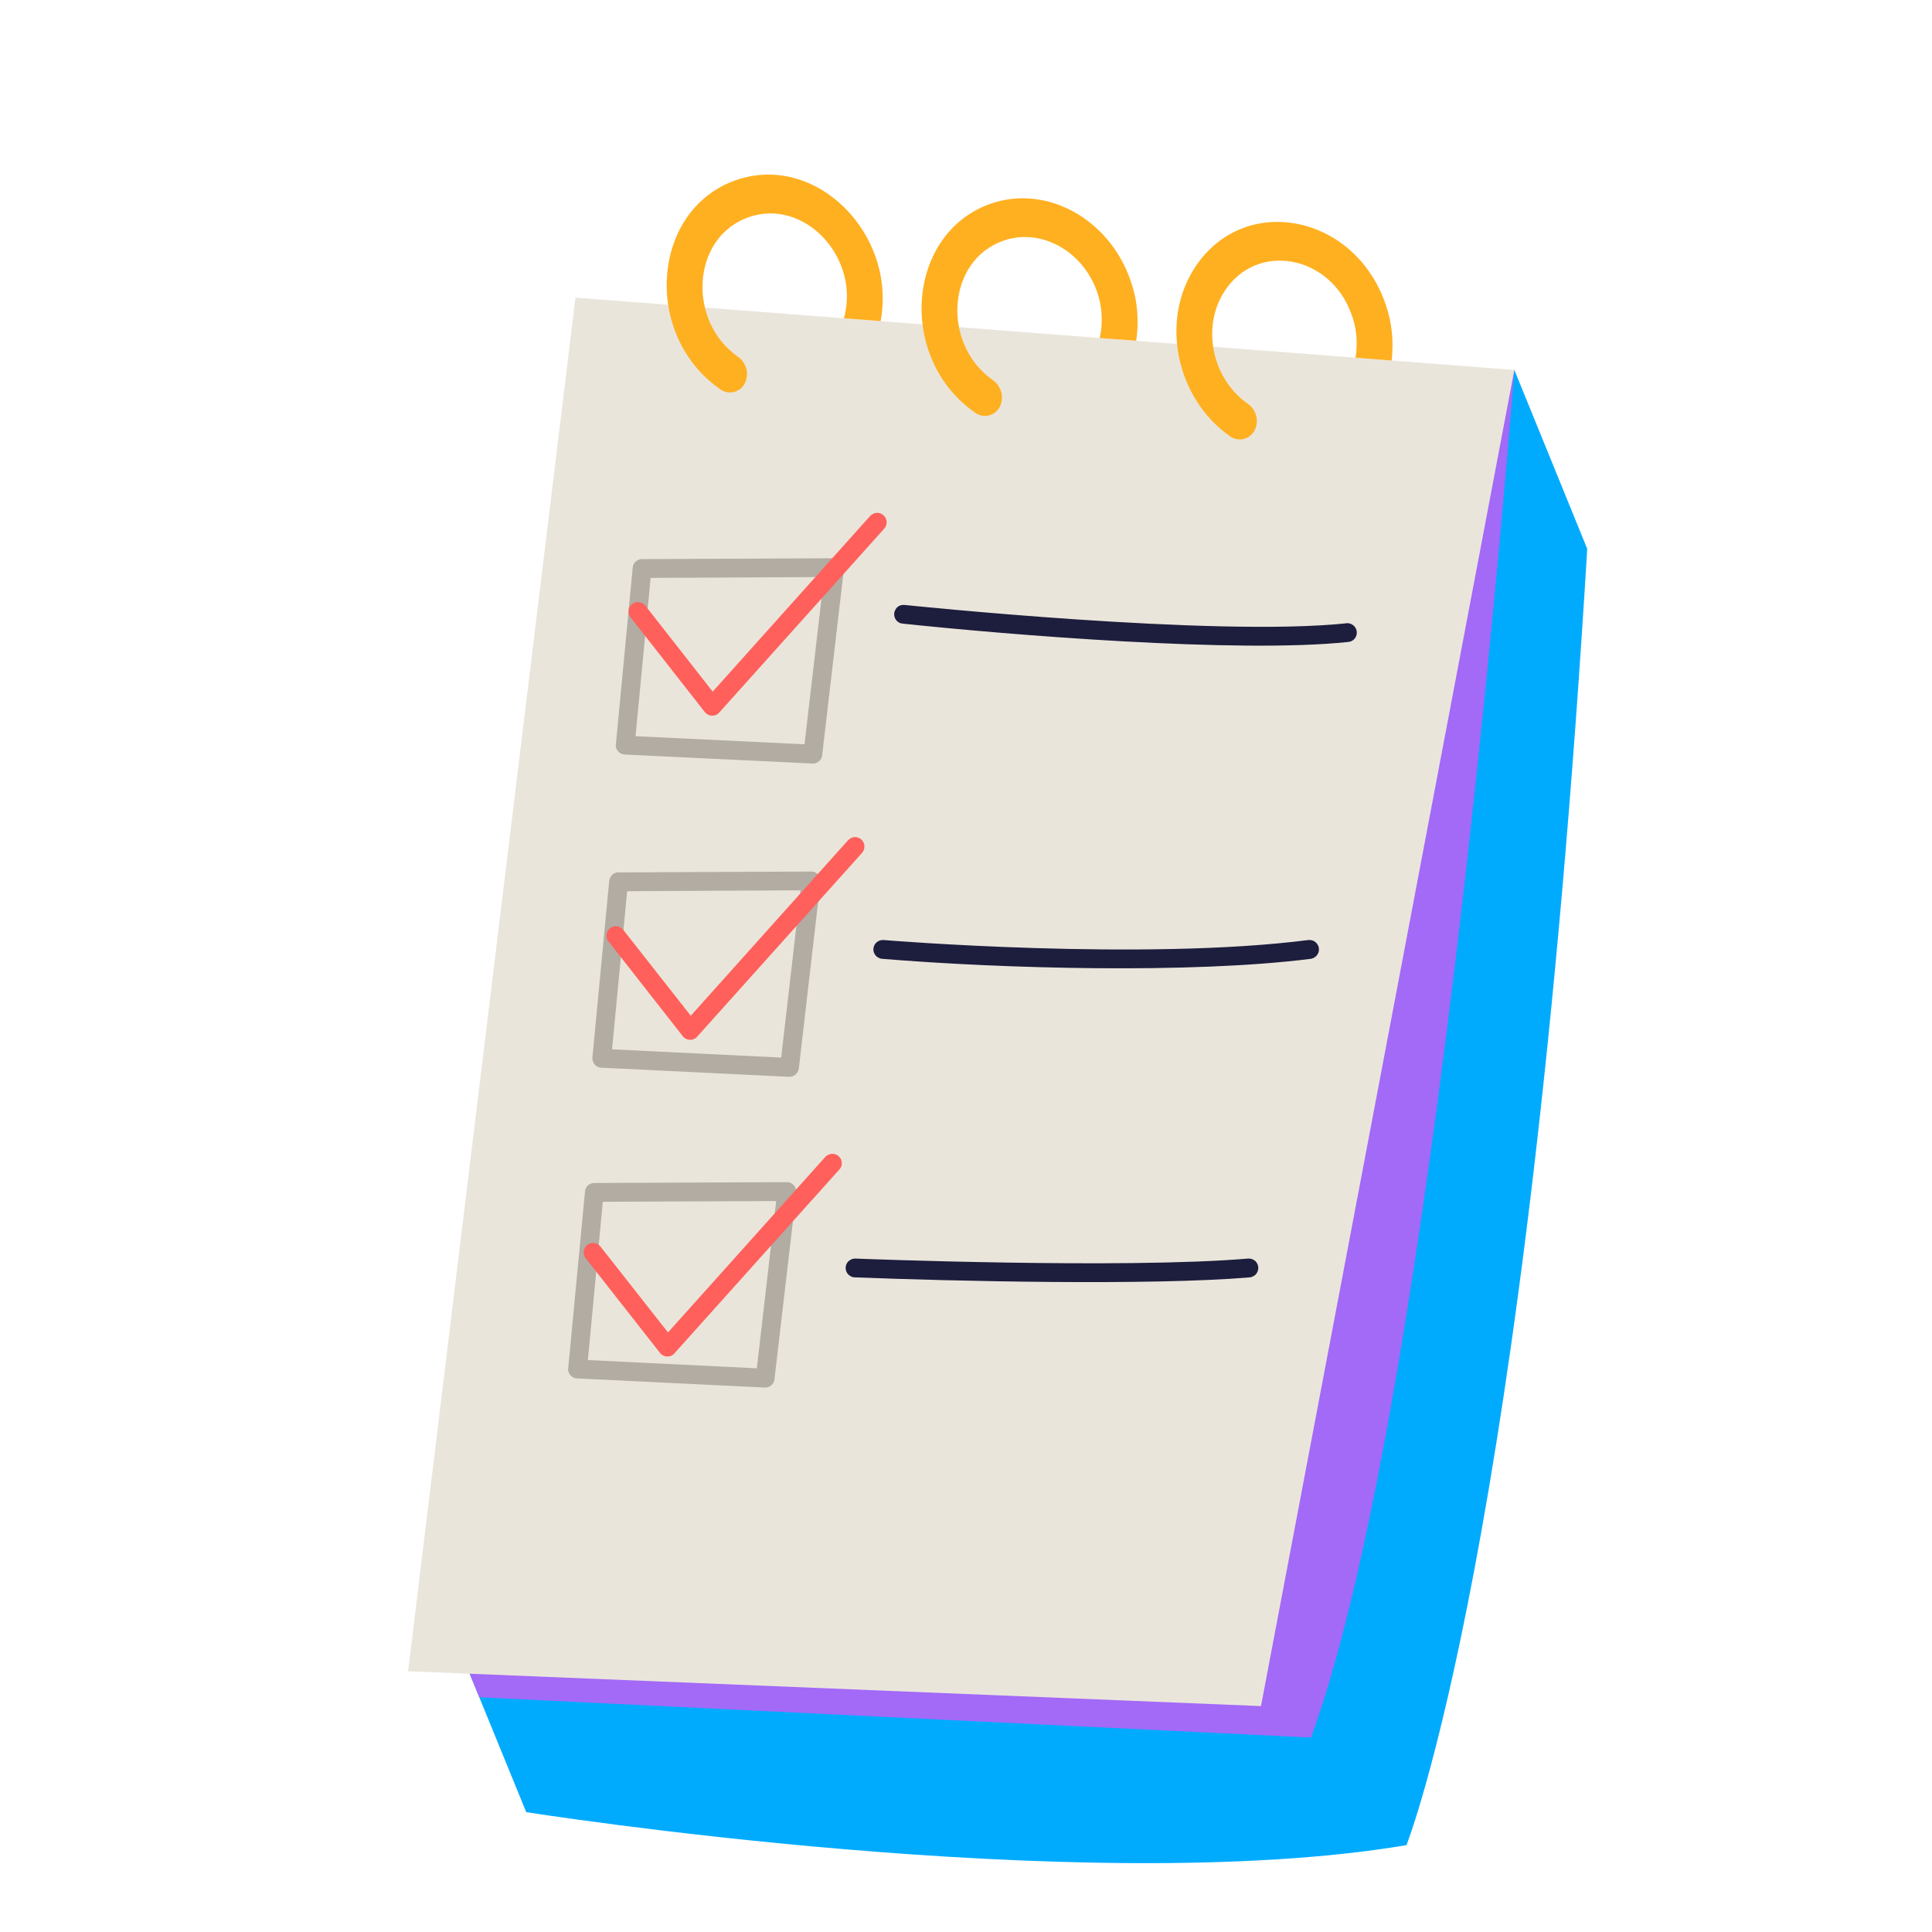 <svg width="513" height="513" viewBox="0 0 513 513" fill="none" xmlns="http://www.w3.org/2000/svg">
<g id="Group">
<g id="Group_2">
<g id="container-id1">
<g id="id1">
<mask id="mask0_523_22" style="mask-type:alpha" maskUnits="userSpaceOnUse" x="0" y="0" width="513" height="513">
<path id="presentation_clip_path" d="M512.995 0H0V512.995H512.995V0Z" fill="white"/>
</mask>
<g mask="url(#mask0_523_22)">
<g id="Group_3">
<g id="Group_4">
<g id="Group_5">
<g id="id3">
<path id="Vector" fill-rule="evenodd" clip-rule="evenodd" d="M421.455 145.739L402.104 98.23L216.302 377.235L141.354 388.535L123.402 441.222L139.729 481.172C139.729 481.172 286.866 504.491 373.455 489.94C373.455 489.94 405.543 409.55 421.455 145.739Z" fill="#00ABFE"/>
<path id="Vector_2" fill-rule="evenodd" clip-rule="evenodd" d="M402.104 98.23C402.104 98.23 381.279 371.15 348.095 461.367L127.257 450.671L123.402 441.184L402.104 98.23Z" fill="#A369F7"/>
<path id="Vector_3" fill-rule="evenodd" clip-rule="evenodd" d="M152.806 79.03L402.104 98.23L334.828 453.014L108.359 443.754L152.806 79.03Z" fill="#EAE5DB"/>
<path id="Vector_4" fill-rule="evenodd" clip-rule="evenodd" d="M191.206 103.332C191.32 103.446 191.471 103.521 191.622 103.597C192.302 104.013 193.02 104.202 193.814 104.202C194.646 104.202 195.326 104.013 196.044 103.597C196.762 103.219 197.254 102.69 197.669 101.972C197.669 101.972 197.707 101.934 197.707 101.896C198.161 101.065 198.35 100.271 198.35 99.326C198.35 98.305 198.123 97.436 197.594 96.529C197.178 95.811 196.687 95.244 195.968 94.753C182.362 85.228 183.572 62.929 198.879 57.638C213.657 52.535 228.51 68.485 224.088 84.51L233.839 85.266C238.11 62.249 216.831 40.479 195.477 47.811C173.027 55.559 170.419 88.819 191.206 103.332Z" fill="#FFB020"/>
<path id="Vector_5" fill-rule="evenodd" clip-rule="evenodd" d="M258.898 109.568C259.049 109.682 259.162 109.757 259.313 109.833C260.032 110.249 260.712 110.438 261.506 110.438C262.337 110.438 263.017 110.249 263.736 109.833C264.454 109.417 264.945 108.926 265.361 108.208C265.361 108.17 265.399 108.17 265.399 108.132C265.852 107.301 266.041 106.507 266.041 105.562C266.041 104.542 265.814 103.635 265.285 102.765C264.869 102.009 264.378 101.48 263.698 100.989C249.978 91.389 251.301 69.127 266.532 63.874C276.435 60.472 287.547 66.633 291.326 77.556C292.158 80.05 292.536 82.28 292.536 84.926C292.536 86.627 292.384 88.101 292.006 89.764L301.682 90.482C301.947 88.743 302.06 87.269 302.06 85.493C302.06 81.562 301.493 78.236 300.208 74.532C294.576 58.129 277.947 48.983 263.169 54.047C240.718 61.795 238.073 95.017 258.898 109.568Z" fill="#FFB020"/>
<path id="Vector_6" fill-rule="evenodd" clip-rule="evenodd" d="M367.899 80.731C359.698 56.957 330.709 51.175 317.556 70.602C307.767 85.077 312.416 105.902 326.551 115.805C326.702 115.88 326.816 115.994 326.967 116.069C327.685 116.485 328.365 116.674 329.197 116.674C330.028 116.674 330.709 116.485 331.427 116.069C332.107 115.653 332.636 115.162 333.052 114.444C333.052 114.406 333.052 114.368 333.09 114.368C333.506 113.537 333.732 112.705 333.732 111.798C333.732 110.74 333.468 109.871 332.976 109.001C332.561 108.246 332.032 107.716 331.351 107.225C321.827 100.573 318.992 86.967 325.077 77.442C333.543 64.101 353.386 67.502 358.98 83.792C359.849 86.287 360.227 88.554 360.227 91.2C360.227 92.523 360.151 93.657 359.924 94.979L369.524 95.735C369.676 94.375 369.751 93.203 369.751 91.805C369.751 87.874 369.184 84.51 367.899 80.731Z" fill="#FFB020"/>
<path id="Vector_7" fill-rule="evenodd" clip-rule="evenodd" d="M215.698 202.734L165.884 200.353C165.468 200.315 165.128 200.202 164.75 200.013C164.372 199.786 164.069 199.484 163.843 199.106C163.616 198.69 163.502 198.312 163.502 197.858C163.502 197.745 163.502 197.707 163.54 197.594L168 150.728C168.038 150.35 168.113 150.047 168.302 149.707C168.529 149.291 168.832 149.027 169.21 148.8C169.625 148.573 170.003 148.46 170.457 148.46L221.594 148.233C222.047 148.233 222.425 148.347 222.841 148.573C223.219 148.8 223.521 149.065 223.748 149.48C223.975 149.858 224.088 150.274 224.088 150.728C224.088 150.841 224.088 150.917 224.088 151.03L218.306 200.542C218.268 200.882 218.192 201.184 218.003 201.487C217.776 201.902 217.474 202.167 217.096 202.394C216.68 202.658 216.302 202.734 215.849 202.734H215.698ZM168.756 195.477L213.619 197.632L218.797 153.222L172.762 153.449L168.756 195.477Z" fill="#B2ACA3"/>
<path id="Vector_8" fill-rule="evenodd" clip-rule="evenodd" d="M159.685 283.502C159.269 283.502 158.891 283.389 158.551 283.2C158.135 282.973 157.871 282.671 157.644 282.255C157.417 281.877 157.304 281.461 157.304 281.008C157.304 280.932 157.304 280.857 157.304 280.781L161.764 233.915C161.802 233.537 161.915 233.197 162.104 232.894C162.331 232.479 162.595 232.214 163.011 231.95C163.389 231.723 163.767 231.647 164.258 231.647L215.357 231.42C215.811 231.42 216.227 231.496 216.605 231.723C217.02 231.95 217.285 232.252 217.55 232.668C217.776 233.046 217.852 233.424 217.852 233.915C217.852 233.99 217.852 234.104 217.852 234.179L212.107 283.729C212.069 284.069 211.956 284.372 211.767 284.674C211.54 285.052 211.276 285.354 210.86 285.581C210.482 285.808 210.066 285.921 209.613 285.921C209.575 285.921 209.537 285.921 209.499 285.921L159.685 283.502ZM162.52 278.627L207.42 280.819L212.561 236.409L166.526 236.636L162.52 278.627Z" fill="#B2ACA3"/>
<path id="Vector_9" fill-rule="evenodd" clip-rule="evenodd" d="M203.036 368.428L153.222 366.009C152.806 366.009 152.466 365.896 152.088 365.669C151.71 365.442 151.408 365.178 151.181 364.762C150.954 364.384 150.841 363.968 150.841 363.515C150.841 363.439 150.841 363.364 150.879 363.288L155.338 316.384C155.376 316.006 155.452 315.704 155.641 315.364C155.868 314.986 156.17 314.683 156.548 314.457C156.964 314.23 157.342 314.116 157.795 314.116L208.932 313.89C209.386 313.89 209.764 314.003 210.179 314.23C210.557 314.457 210.86 314.759 211.086 315.137C211.313 315.553 211.427 315.931 211.427 316.384C211.427 316.498 211.427 316.573 211.427 316.686L205.644 366.198C205.606 366.576 205.531 366.841 205.342 367.181C205.115 367.559 204.812 367.861 204.435 368.088C204.019 368.315 203.641 368.428 203.187 368.428H203.036ZM156.094 361.134L200.957 363.326L206.098 318.916L160.063 319.105L156.094 361.134Z" fill="#B2ACA3"/>
<path id="Vector_10" fill-rule="evenodd" clip-rule="evenodd" d="M167.433 163.918C167.357 163.805 167.282 163.729 167.206 163.616C166.979 163.238 166.904 162.822 166.904 162.368C166.904 161.915 166.979 161.537 167.206 161.121C167.471 160.743 167.735 160.441 168.151 160.214C168.529 159.987 168.945 159.874 169.398 159.874C169.852 159.874 170.23 159.987 170.646 160.214C170.91 160.365 171.137 160.554 171.364 160.819L189.241 183.647L231.042 137.008C231.231 136.819 231.42 136.668 231.685 136.516C232.063 136.29 232.441 136.176 232.932 136.176C233.386 136.176 233.764 136.29 234.179 136.516C234.557 136.743 234.86 137.046 235.086 137.424C235.313 137.839 235.427 138.217 235.427 138.709C235.427 139.162 235.313 139.54 235.086 139.956C234.973 140.107 234.898 140.22 234.784 140.372L190.979 189.203C190.79 189.392 190.639 189.543 190.375 189.694C189.997 189.921 189.581 190.035 189.127 190.035C188.674 190.035 188.296 189.921 187.88 189.694C187.578 189.543 187.389 189.354 187.162 189.09L167.433 163.918Z" fill="#FF605B"/>
<path id="Vector_11" fill-rule="evenodd" clip-rule="evenodd" d="M161.575 249.978C161.499 249.902 161.424 249.789 161.386 249.713C161.121 249.298 161.046 248.92 161.046 248.466C161.046 247.975 161.121 247.597 161.386 247.181C161.613 246.803 161.877 246.501 162.293 246.274C162.671 246.047 163.087 245.934 163.54 245.934C163.994 245.934 164.372 246.047 164.787 246.274C165.09 246.463 165.279 246.652 165.505 246.916L183.42 269.707L225.184 223.105C225.373 222.916 225.562 222.765 225.789 222.614C226.205 222.387 226.583 222.274 227.036 222.274C227.49 222.274 227.905 222.387 228.283 222.614C228.699 222.841 228.964 223.143 229.191 223.521C229.417 223.937 229.531 224.315 229.531 224.768C229.531 225.26 229.417 225.638 229.191 226.053C229.115 226.167 229.039 226.318 228.926 226.431L185.121 275.263C184.97 275.49 184.781 275.641 184.517 275.754C184.139 275.981 183.723 276.094 183.269 276.094C182.816 276.094 182.438 275.981 182.022 275.754C181.72 275.603 181.531 275.414 181.304 275.15L161.575 249.978Z" fill="#FF605B"/>
<path id="Vector_12" fill-rule="evenodd" clip-rule="evenodd" d="M155.528 334.11C155.452 333.997 155.376 333.921 155.339 333.808C155.074 333.392 154.999 333.014 154.999 332.561C154.999 332.069 155.074 331.691 155.339 331.313C155.565 330.898 155.83 330.595 156.246 330.368C156.624 330.142 157.039 330.066 157.493 330.066C157.947 330.066 158.325 330.142 158.74 330.368C159.043 330.557 159.232 330.746 159.458 331.011L177.373 353.801L219.137 307.2C219.326 306.973 219.515 306.822 219.78 306.709C220.158 306.482 220.573 306.368 221.027 306.368C221.48 306.368 221.858 306.482 222.274 306.709C222.652 306.935 222.954 307.2 223.181 307.616C223.408 307.994 223.521 308.409 223.521 308.863C223.521 309.316 223.408 309.732 223.181 310.11C223.106 310.261 222.992 310.413 222.879 310.526L179.074 359.357C178.923 359.584 178.734 359.735 178.469 359.849C178.091 360.113 177.676 360.189 177.222 360.189C176.769 360.189 176.391 360.113 175.975 359.849C175.673 359.698 175.484 359.509 175.257 359.244L155.528 334.11Z" fill="#FF605B"/>
<path id="Vector_13" fill-rule="evenodd" clip-rule="evenodd" d="M238.677 165.279C238.261 165.052 237.997 164.75 237.77 164.372C237.543 163.956 237.43 163.578 237.43 163.124C237.43 162.633 237.543 162.255 237.77 161.877C237.997 161.461 238.261 161.159 238.677 160.932C239.055 160.705 239.471 160.63 239.924 160.63C240 160.63 240.076 160.63 240.151 160.63C240.983 160.705 322.507 169.209 357.468 165.505C357.581 165.468 357.657 165.468 357.732 165.468C358.224 165.468 358.602 165.581 358.98 165.808C359.395 166.035 359.698 166.337 359.924 166.715C360.151 167.131 360.265 167.509 360.265 167.962C360.265 168.454 360.151 168.831 359.924 169.247C359.698 169.625 359.395 169.928 358.98 170.154C358.677 170.343 358.375 170.419 357.997 170.457C329.008 173.556 268.12 168.605 239.622 165.581C239.282 165.543 238.98 165.468 238.677 165.279Z" fill="#1D1D3D"/>
<path id="Vector_14" fill-rule="evenodd" clip-rule="evenodd" d="M233.159 254.249C232.781 254.022 232.479 253.758 232.252 253.342C232.025 252.964 231.912 252.548 231.912 252.095C231.912 251.641 232.025 251.263 232.252 250.847C232.479 250.432 232.781 250.167 233.159 249.94C233.575 249.713 233.953 249.6 234.444 249.6C234.482 249.6 234.52 249.6 234.595 249.6C235.276 249.676 303.572 255.232 347.452 249.6C347.565 249.6 347.641 249.6 347.717 249.6C348.17 249.6 348.586 249.713 348.964 249.94C349.38 250.167 349.644 250.469 349.871 250.847C350.135 251.263 350.211 251.641 350.211 252.095C350.211 252.548 350.135 252.964 349.871 253.342C349.644 253.758 349.38 254.022 348.964 254.249C348.699 254.438 348.397 254.513 348.095 254.589C316.271 258.633 265.663 257.197 234.18 254.589C233.802 254.551 233.499 254.438 233.159 254.249Z" fill="#1D1D3D"/>
<path id="Vector_15" fill-rule="evenodd" clip-rule="evenodd" d="M225.827 338.835C225.411 338.608 225.109 338.343 224.882 337.928C224.655 337.512 224.542 337.134 224.542 336.68C224.542 336.227 224.655 335.811 224.882 335.433C225.109 335.017 225.411 334.753 225.827 334.526C226.205 334.299 226.583 334.186 227.074 334.186C227.112 334.186 227.112 334.186 227.15 334.186C227.868 334.224 298.658 336.983 331.389 334.186C331.465 334.186 331.54 334.186 331.616 334.186C332.069 334.186 332.447 334.299 332.863 334.526C333.279 334.753 333.543 335.017 333.77 335.433C333.997 335.811 334.11 336.227 334.11 336.68C334.11 337.134 333.997 337.512 333.77 337.928C333.543 338.343 333.279 338.608 332.863 338.835C332.523 339.024 332.22 339.137 331.843 339.175C305.65 341.405 253.077 340.195 226.961 339.175C226.545 339.175 226.167 339.061 225.827 338.835Z" fill="#1D1D3D"/>
</g>
</g>
</g>
</g>
</g>
</g>
</g>
</g>
</g>
</svg>
